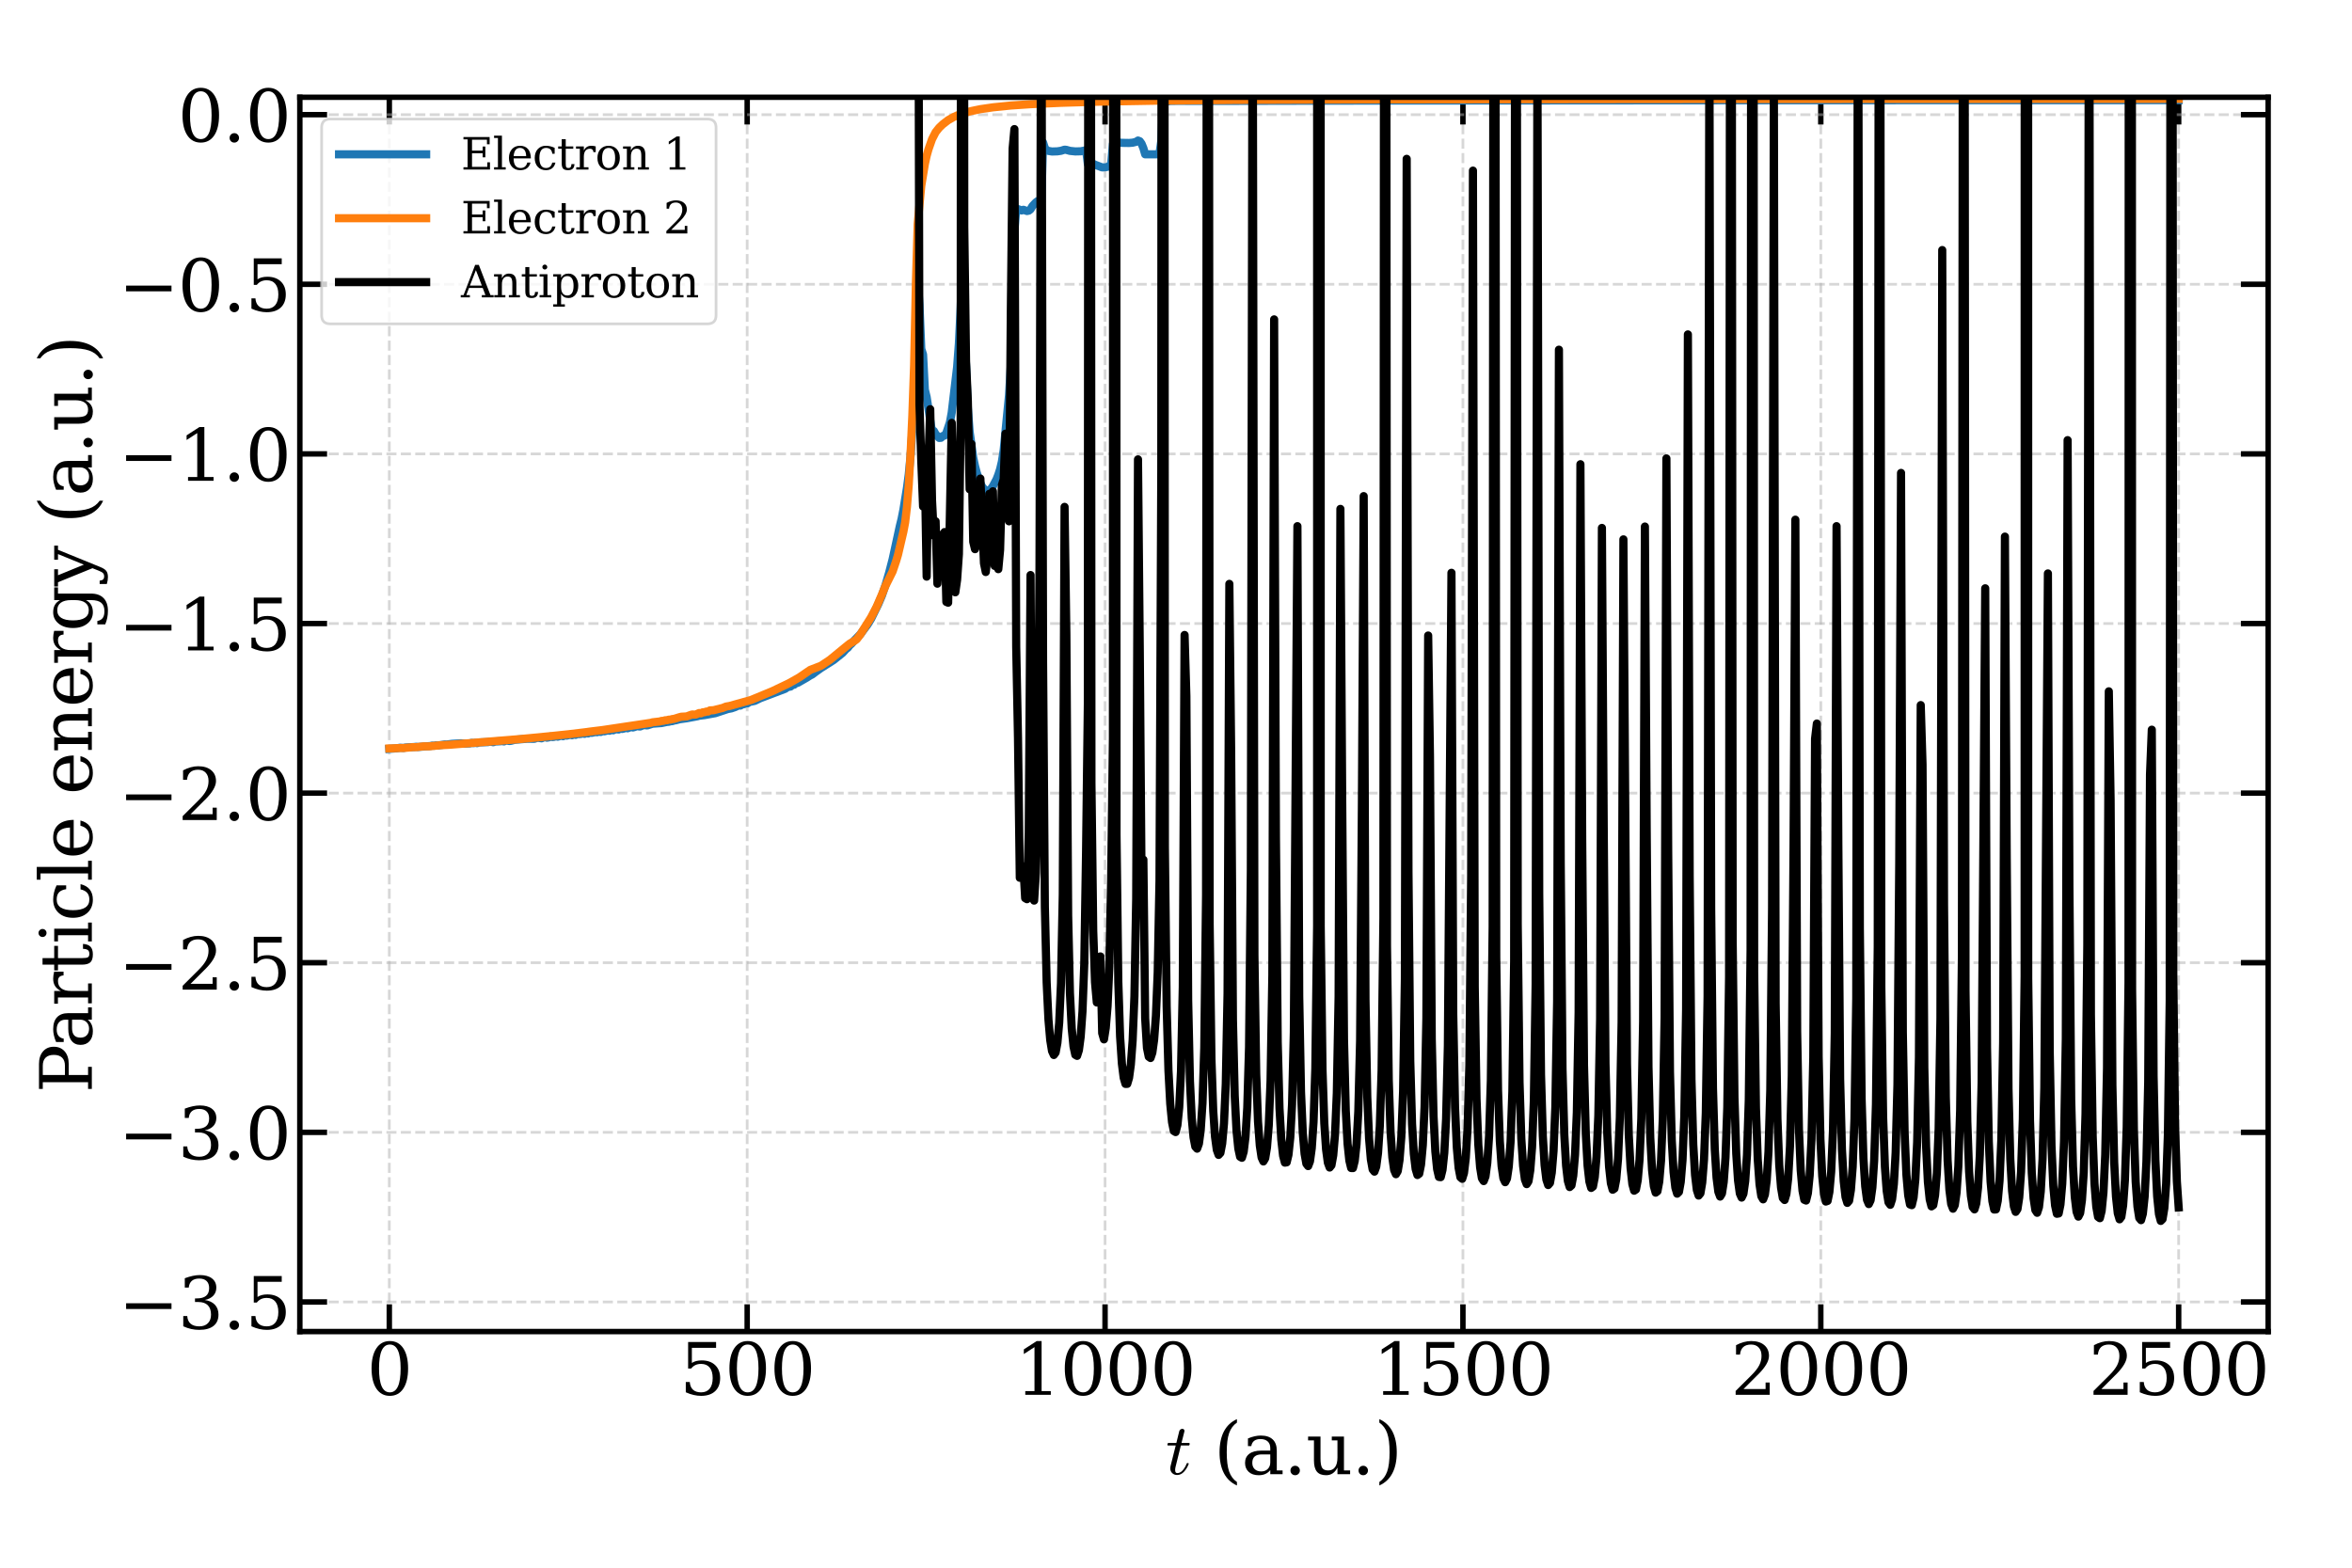<?xml version="1.0" encoding="utf-8" standalone="no"?>
<!DOCTYPE svg PUBLIC "-//W3C//DTD SVG 1.1//EN"
  "http://www.w3.org/Graphics/SVG/1.1/DTD/svg11.dtd">
<svg xmlns:xlink="http://www.w3.org/1999/xlink" width="864pt" height="576pt" viewBox="0 0 864 576" xmlns="http://www.w3.org/2000/svg" version="1.1">
 <defs>
  <style type="text/css">*{stroke-linejoin: round; stroke-linecap: butt}</style>
 </defs>
 <g id="figure_1">
  <g id="patch_1">
   <path d="M 0 576 
L 864 576 
L 864 0 
L 0 0 
z
" style="fill: #ffffff"/>
  </g>
  <g id="axes_1">
   <g id="patch_2">
    <path d="M 110.145 489.233 
L 833.191 489.233 
L 833.191 35.736 
L 110.145 35.736 
z
" style="fill: #ffffff"/>
   </g>
   <g id="matplotlib.axis_1">
    <g id="xtick_1">
     <g id="line2d_1">
      <path d="M 143.011 489.233 
L 143.011 35.736 
" clip-path="url(#pdda94122c2)" style="fill: none; stroke-dasharray: 3.7,1.6; stroke-dashoffset: 0; stroke: #b0b0b0; stroke-opacity: 0.5"/>
     </g>
     <g id="line2d_2">
      <defs>
       <path id="mc8f9943e68" d="M 0 0 
L 0 -10 
" style="stroke: #000000; stroke-width: 2"/>
      </defs>
      <g>
       <use xlink:href="#mc8f9943e68" x="143.011" y="489.233" style="stroke: #000000; stroke-width: 2"/>
      </g>
     </g>
     <g id="line2d_3">
      <defs>
       <path id="m792192878a" d="M 0 0 
L 0 10 
" style="stroke: #000000; stroke-width: 2"/>
      </defs>
      <g>
       <use xlink:href="#m792192878a" x="143.011" y="35.736" style="stroke: #000000; stroke-width: 2"/>
      </g>
     </g>
     <g id="text_1">
      <!-- 0 -->
      <g transform="translate(134.739 512.488) scale(0.26 -0.26)">
       <defs>
        <path id="DejaVuSerif-30" d="M 2034 219 
Q 2513 219 2750 744 
Q 2988 1269 2988 2328 
Q 2988 3391 2750 3916 
Q 2513 4441 2034 4441 
Q 1556 4441 1318 3916 
Q 1081 3391 1081 2328 
Q 1081 1269 1318 744 
Q 1556 219 2034 219 
z
M 2034 -91 
Q 1275 -91 848 546 
Q 422 1184 422 2328 
Q 422 3475 848 4112 
Q 1275 4750 2034 4750 
Q 2797 4750 3222 4112 
Q 3647 3475 3647 2328 
Q 3647 1184 3222 546 
Q 2797 -91 2034 -91 
z
" transform="scale(0.016)"/>
       </defs>
       <use xlink:href="#DejaVuSerif-30"/>
      </g>
     </g>
    </g>
    <g id="xtick_2">
     <g id="line2d_4">
      <path d="M 274.474 489.233 
L 274.474 35.736 
" clip-path="url(#pdda94122c2)" style="fill: none; stroke-dasharray: 3.7,1.6; stroke-dashoffset: 0; stroke: #b0b0b0; stroke-opacity: 0.5"/>
     </g>
     <g id="line2d_5">
      <g>
       <use xlink:href="#mc8f9943e68" x="274.474" y="489.233" style="stroke: #000000; stroke-width: 2"/>
      </g>
     </g>
     <g id="line2d_6">
      <g>
       <use xlink:href="#m792192878a" x="274.474" y="35.736" style="stroke: #000000; stroke-width: 2"/>
      </g>
     </g>
     <g id="text_2">
      <!-- 500 -->
      <g transform="translate(249.66 512.488) scale(0.26 -0.26)">
       <defs>
        <path id="DejaVuSerif-35" d="M 3219 4666 
L 3219 4153 
L 1081 4153 
L 1081 2816 
Q 1244 2928 1461 2984 
Q 1678 3041 1947 3041 
Q 2703 3041 3140 2622 
Q 3578 2203 3578 1478 
Q 3578 738 3136 323 
Q 2694 -91 1894 -91 
Q 1572 -91 1234 -12 
Q 897 66 544 225 
L 544 1131 
L 897 1131 
Q 925 688 1179 453 
Q 1434 219 1894 219 
Q 2388 219 2653 544 
Q 2919 869 2919 1478 
Q 2919 2084 2655 2407 
Q 2391 2731 1894 2731 
Q 1613 2731 1398 2631 
Q 1184 2531 1019 2322 
L 750 2322 
L 750 4666 
L 3219 4666 
z
" transform="scale(0.016)"/>
       </defs>
       <use xlink:href="#DejaVuSerif-35"/>
       <use xlink:href="#DejaVuSerif-30" x="63.623"/>
       <use xlink:href="#DejaVuSerif-30" x="127.246"/>
      </g>
     </g>
    </g>
    <g id="xtick_3">
     <g id="line2d_7">
      <path d="M 405.937 489.233 
L 405.937 35.736 
" clip-path="url(#pdda94122c2)" style="fill: none; stroke-dasharray: 3.7,1.6; stroke-dashoffset: 0; stroke: #b0b0b0; stroke-opacity: 0.5"/>
     </g>
     <g id="line2d_8">
      <g>
       <use xlink:href="#mc8f9943e68" x="405.937" y="489.233" style="stroke: #000000; stroke-width: 2"/>
      </g>
     </g>
     <g id="line2d_9">
      <g>
       <use xlink:href="#m792192878a" x="405.937" y="35.736" style="stroke: #000000; stroke-width: 2"/>
      </g>
     </g>
     <g id="text_3">
      <!-- 1000 -->
      <g transform="translate(372.852 512.488) scale(0.26 -0.26)">
       <defs>
        <path id="DejaVuSerif-31" d="M 909 0 
L 909 331 
L 1722 331 
L 1722 4213 
L 781 3603 
L 781 4013 
L 1919 4750 
L 2350 4750 
L 2350 331 
L 3163 331 
L 3163 0 
L 909 0 
z
" transform="scale(0.016)"/>
       </defs>
       <use xlink:href="#DejaVuSerif-31"/>
       <use xlink:href="#DejaVuSerif-30" x="63.623"/>
       <use xlink:href="#DejaVuSerif-30" x="127.246"/>
       <use xlink:href="#DejaVuSerif-30" x="190.869"/>
      </g>
     </g>
    </g>
    <g id="xtick_4">
     <g id="line2d_10">
      <path d="M 537.4 489.233 
L 537.4 35.736 
" clip-path="url(#pdda94122c2)" style="fill: none; stroke-dasharray: 3.7,1.6; stroke-dashoffset: 0; stroke: #b0b0b0; stroke-opacity: 0.5"/>
     </g>
     <g id="line2d_11">
      <g>
       <use xlink:href="#mc8f9943e68" x="537.4" y="489.233" style="stroke: #000000; stroke-width: 2"/>
      </g>
     </g>
     <g id="line2d_12">
      <g>
       <use xlink:href="#m792192878a" x="537.4" y="35.736" style="stroke: #000000; stroke-width: 2"/>
      </g>
     </g>
     <g id="text_4">
      <!-- 1500 -->
      <g transform="translate(504.315 512.488) scale(0.26 -0.26)">
       <use xlink:href="#DejaVuSerif-31"/>
       <use xlink:href="#DejaVuSerif-35" x="63.623"/>
       <use xlink:href="#DejaVuSerif-30" x="127.246"/>
       <use xlink:href="#DejaVuSerif-30" x="190.869"/>
      </g>
     </g>
    </g>
    <g id="xtick_5">
     <g id="line2d_13">
      <path d="M 668.863 489.233 
L 668.863 35.736 
" clip-path="url(#pdda94122c2)" style="fill: none; stroke-dasharray: 3.7,1.6; stroke-dashoffset: 0; stroke: #b0b0b0; stroke-opacity: 0.5"/>
     </g>
     <g id="line2d_14">
      <g>
       <use xlink:href="#mc8f9943e68" x="668.863" y="489.233" style="stroke: #000000; stroke-width: 2"/>
      </g>
     </g>
     <g id="line2d_15">
      <g>
       <use xlink:href="#m792192878a" x="668.863" y="35.736" style="stroke: #000000; stroke-width: 2"/>
      </g>
     </g>
     <g id="text_5">
      <!-- 2000 -->
      <g transform="translate(635.778 512.488) scale(0.26 -0.26)">
       <defs>
        <path id="DejaVuSerif-32" d="M 819 3553 
L 469 3553 
L 469 4384 
Q 803 4563 1142 4656 
Q 1481 4750 1806 4750 
Q 2534 4750 2956 4397 
Q 3378 4044 3378 3438 
Q 3378 2753 2422 1800 
Q 2347 1728 2309 1691 
L 1131 513 
L 3078 513 
L 3078 1088 
L 3444 1088 
L 3444 0 
L 434 0 
L 434 341 
L 1850 1753 
Q 2319 2222 2519 2614 
Q 2719 3006 2719 3438 
Q 2719 3909 2473 4175 
Q 2228 4441 1797 4441 
Q 1350 4441 1106 4219 
Q 863 3997 819 3553 
z
" transform="scale(0.016)"/>
       </defs>
       <use xlink:href="#DejaVuSerif-32"/>
       <use xlink:href="#DejaVuSerif-30" x="63.623"/>
       <use xlink:href="#DejaVuSerif-30" x="127.246"/>
       <use xlink:href="#DejaVuSerif-30" x="190.869"/>
      </g>
     </g>
    </g>
    <g id="xtick_6">
     <g id="line2d_16">
      <path d="M 800.326 489.233 
L 800.326 35.736 
" clip-path="url(#pdda94122c2)" style="fill: none; stroke-dasharray: 3.7,1.6; stroke-dashoffset: 0; stroke: #b0b0b0; stroke-opacity: 0.5"/>
     </g>
     <g id="line2d_17">
      <g>
       <use xlink:href="#mc8f9943e68" x="800.326" y="489.233" style="stroke: #000000; stroke-width: 2"/>
      </g>
     </g>
     <g id="line2d_18">
      <g>
       <use xlink:href="#m792192878a" x="800.326" y="35.736" style="stroke: #000000; stroke-width: 2"/>
      </g>
     </g>
     <g id="text_6">
      <!-- 2500 -->
      <g transform="translate(767.241 512.488) scale(0.26 -0.26)">
       <use xlink:href="#DejaVuSerif-32"/>
       <use xlink:href="#DejaVuSerif-35" x="63.623"/>
       <use xlink:href="#DejaVuSerif-30" x="127.246"/>
       <use xlink:href="#DejaVuSerif-30" x="190.869"/>
      </g>
     </g>
    </g>
    <g id="text_7">
     <!-- $t$ (a.u.) -->
     <g transform="translate(428.248 541.652) scale(0.26 -0.26)">
      <defs>
       <path id="Cmmi10-74" d="M 397 519 
Q 397 613 416 697 
L 878 2534 
L 206 2534 
Q 141 2534 141 2619 
Q 166 2759 225 2759 
L 934 2759 
L 1191 3803 
Q 1216 3888 1291 3947 
Q 1366 4006 1459 4006 
Q 1541 4006 1595 3957 
Q 1650 3909 1650 3828 
Q 1650 3809 1648 3798 
Q 1647 3788 1644 3775 
L 1388 2759 
L 2047 2759 
Q 2113 2759 2113 2675 
Q 2109 2659 2100 2621 
Q 2091 2584 2075 2559 
Q 2059 2534 2028 2534 
L 1331 2534 
L 872 684 
Q 825 503 825 372 
Q 825 97 1013 97 
Q 1294 97 1511 361 
Q 1728 625 1844 941 
Q 1869 978 1894 978 
L 1972 978 
Q 1997 978 2012 961 
Q 2028 944 2028 922 
Q 2028 909 2022 903 
Q 1881 516 1612 222 
Q 1344 -72 997 -72 
Q 744 -72 570 93 
Q 397 259 397 519 
z
" transform="scale(0.016)"/>
       <path id="DejaVuSerif-20" transform="scale(0.016)"/>
       <path id="DejaVuSerif-28" d="M 2041 -997 
Q 1281 -656 893 83 
Q 506 822 506 1931 
Q 506 3044 893 3783 
Q 1281 4522 2041 4863 
L 2041 4556 
Q 1559 4225 1350 3623 
Q 1141 3022 1141 1931 
Q 1141 844 1350 242 
Q 1559 -359 2041 -691 
L 2041 -997 
z
" transform="scale(0.016)"/>
       <path id="DejaVuSerif-61" d="M 2547 1044 
L 2547 1747 
L 1806 1747 
Q 1378 1747 1168 1562 
Q 959 1378 959 997 
Q 959 650 1171 447 
Q 1384 244 1747 244 
Q 2106 244 2326 466 
Q 2547 688 2547 1044 
z
M 3122 2075 
L 3122 331 
L 3634 331 
L 3634 0 
L 2547 0 
L 2547 359 
Q 2356 128 2106 18 
Q 1856 -91 1522 -91 
Q 969 -91 644 203 
Q 319 497 319 997 
Q 319 1513 691 1797 
Q 1063 2081 1741 2081 
L 2547 2081 
L 2547 2309 
Q 2547 2688 2317 2895 
Q 2088 3103 1672 3103 
Q 1328 3103 1125 2947 
Q 922 2791 872 2484 
L 575 2484 
L 575 3156 
Q 875 3284 1158 3348 
Q 1441 3413 1709 3413 
Q 2400 3413 2761 3070 
Q 3122 2728 3122 2075 
z
" transform="scale(0.016)"/>
       <path id="DejaVuSerif-2e" d="M 603 325 
Q 603 500 722 622 
Q 841 744 1019 744 
Q 1191 744 1312 622 
Q 1434 500 1434 325 
Q 1434 153 1312 31 
Q 1191 -91 1019 -91 
Q 841 -91 722 29 
Q 603 150 603 325 
z
" transform="scale(0.016)"/>
       <path id="DejaVuSerif-75" d="M 2266 3322 
L 3341 3322 
L 3341 331 
L 3884 331 
L 3884 0 
L 2766 0 
L 2766 588 
Q 2606 256 2353 82 
Q 2100 -91 1766 -91 
Q 1213 -91 952 223 
Q 691 538 691 1209 
L 691 2988 
L 172 2988 
L 172 3322 
L 1269 3322 
L 1269 1388 
Q 1269 781 1417 556 
Q 1566 331 1947 331 
Q 2347 331 2556 625 
Q 2766 919 2766 1478 
L 2766 2988 
L 2266 2988 
L 2266 3322 
z
" transform="scale(0.016)"/>
       <path id="DejaVuSerif-29" d="M 453 -997 
L 453 -691 
Q 934 -359 1145 242 
Q 1356 844 1356 1931 
Q 1356 3022 1145 3623 
Q 934 4225 453 4556 
L 453 4863 
Q 1216 4522 1603 3783 
Q 1991 3044 1991 1931 
Q 1991 822 1603 83 
Q 1216 -656 453 -997 
z
" transform="scale(0.016)"/>
      </defs>
      <use xlink:href="#Cmmi10-74" transform="translate(0 0.016)"/>
      <use xlink:href="#DejaVuSerif-20" transform="translate(36.084 0.016)"/>
      <use xlink:href="#DejaVuSerif-28" transform="translate(67.871 0.016)"/>
      <use xlink:href="#DejaVuSerif-61" transform="translate(106.885 0.016)"/>
      <use xlink:href="#DejaVuSerif-2e" transform="translate(166.504 0.016)"/>
      <use xlink:href="#DejaVuSerif-75" transform="translate(198.291 0.016)"/>
      <use xlink:href="#DejaVuSerif-2e" transform="translate(262.695 0.016)"/>
      <use xlink:href="#DejaVuSerif-29" transform="translate(294.482 0.016)"/>
     </g>
    </g>
   </g>
   <g id="matplotlib.axis_2">
    <g id="ytick_1">
     <g id="line2d_19">
      <path d="M 110.145 478.365 
L 833.191 478.365 
" clip-path="url(#pdda94122c2)" style="fill: none; stroke-dasharray: 3.7,1.6; stroke-dashoffset: 0; stroke: #b0b0b0; stroke-opacity: 0.5"/>
     </g>
     <g id="line2d_20">
      <defs>
       <path id="m7b5cb5d2b4" d="M 0 0 
L 10 0 
" style="stroke: #000000; stroke-width: 2"/>
      </defs>
      <g>
       <use xlink:href="#m7b5cb5d2b4" x="110.145" y="478.365" style="stroke: #000000; stroke-width: 2"/>
      </g>
     </g>
     <g id="line2d_21">
      <defs>
       <path id="m8f18e25d0b" d="M 0 0 
L -10 0 
" style="stroke: #000000; stroke-width: 2"/>
      </defs>
      <g>
       <use xlink:href="#m8f18e25d0b" x="833.191" y="478.365" style="stroke: #000000; stroke-width: 2"/>
      </g>
     </g>
     <g id="text_8">
      <!-- −3.5 -->
      <g transform="translate(43.51 488.243) scale(0.26 -0.26)">
       <defs>
        <path id="DejaVuSerif-2212" d="M 678 2259 
L 4684 2259 
L 4684 1753 
L 678 1753 
L 678 2259 
z
" transform="scale(0.016)"/>
        <path id="DejaVuSerif-33" d="M 622 4469 
Q 988 4606 1323 4678 
Q 1659 4750 1953 4750 
Q 2638 4750 3022 4454 
Q 3406 4159 3406 3634 
Q 3406 3213 3140 2930 
Q 2875 2647 2388 2547 
Q 2963 2466 3280 2130 
Q 3597 1794 3597 1259 
Q 3597 606 3158 257 
Q 2719 -91 1894 -91 
Q 1528 -91 1179 -12 
Q 831 66 488 225 
L 488 1131 
L 838 1131 
Q 869 681 1141 450 
Q 1413 219 1906 219 
Q 2384 219 2661 495 
Q 2938 772 2938 1253 
Q 2938 1803 2653 2086 
Q 2369 2369 1819 2369 
L 1522 2369 
L 1522 2688 
L 1678 2688 
Q 2225 2688 2498 2914 
Q 2772 3141 2772 3597 
Q 2772 4006 2547 4223 
Q 2322 4441 1900 4441 
Q 1478 4441 1245 4241 
Q 1013 4041 972 3647 
L 622 3647 
L 622 4469 
z
" transform="scale(0.016)"/>
       </defs>
       <use xlink:href="#DejaVuSerif-2212"/>
       <use xlink:href="#DejaVuSerif-33" x="83.789"/>
       <use xlink:href="#DejaVuSerif-2e" x="147.412"/>
       <use xlink:href="#DejaVuSerif-35" x="179.199"/>
      </g>
     </g>
    </g>
    <g id="ytick_2">
     <g id="line2d_22">
      <path d="M 110.145 416.047 
L 833.191 416.047 
" clip-path="url(#pdda94122c2)" style="fill: none; stroke-dasharray: 3.7,1.6; stroke-dashoffset: 0; stroke: #b0b0b0; stroke-opacity: 0.5"/>
     </g>
     <g id="line2d_23">
      <g>
       <use xlink:href="#m7b5cb5d2b4" x="110.145" y="416.047" style="stroke: #000000; stroke-width: 2"/>
      </g>
     </g>
     <g id="line2d_24">
      <g>
       <use xlink:href="#m8f18e25d0b" x="833.191" y="416.047" style="stroke: #000000; stroke-width: 2"/>
      </g>
     </g>
     <g id="text_9">
      <!-- −3.0 -->
      <g transform="translate(43.51 425.925) scale(0.26 -0.26)">
       <use xlink:href="#DejaVuSerif-2212"/>
       <use xlink:href="#DejaVuSerif-33" x="83.789"/>
       <use xlink:href="#DejaVuSerif-2e" x="147.412"/>
       <use xlink:href="#DejaVuSerif-30" x="179.199"/>
      </g>
     </g>
    </g>
    <g id="ytick_3">
     <g id="line2d_25">
      <path d="M 110.145 353.729 
L 833.191 353.729 
" clip-path="url(#pdda94122c2)" style="fill: none; stroke-dasharray: 3.7,1.6; stroke-dashoffset: 0; stroke: #b0b0b0; stroke-opacity: 0.5"/>
     </g>
     <g id="line2d_26">
      <g>
       <use xlink:href="#m7b5cb5d2b4" x="110.145" y="353.729" style="stroke: #000000; stroke-width: 2"/>
      </g>
     </g>
     <g id="line2d_27">
      <g>
       <use xlink:href="#m8f18e25d0b" x="833.191" y="353.729" style="stroke: #000000; stroke-width: 2"/>
      </g>
     </g>
     <g id="text_10">
      <!-- −2.5 -->
      <g transform="translate(43.51 363.607) scale(0.26 -0.26)">
       <use xlink:href="#DejaVuSerif-2212"/>
       <use xlink:href="#DejaVuSerif-32" x="83.789"/>
       <use xlink:href="#DejaVuSerif-2e" x="147.412"/>
       <use xlink:href="#DejaVuSerif-35" x="179.199"/>
      </g>
     </g>
    </g>
    <g id="ytick_4">
     <g id="line2d_28">
      <path d="M 110.145 291.411 
L 833.191 291.411 
" clip-path="url(#pdda94122c2)" style="fill: none; stroke-dasharray: 3.7,1.6; stroke-dashoffset: 0; stroke: #b0b0b0; stroke-opacity: 0.5"/>
     </g>
     <g id="line2d_29">
      <g>
       <use xlink:href="#m7b5cb5d2b4" x="110.145" y="291.411" style="stroke: #000000; stroke-width: 2"/>
      </g>
     </g>
     <g id="line2d_30">
      <g>
       <use xlink:href="#m8f18e25d0b" x="833.191" y="291.411" style="stroke: #000000; stroke-width: 2"/>
      </g>
     </g>
     <g id="text_11">
      <!-- −2.0 -->
      <g transform="translate(43.51 301.289) scale(0.26 -0.26)">
       <use xlink:href="#DejaVuSerif-2212"/>
       <use xlink:href="#DejaVuSerif-32" x="83.789"/>
       <use xlink:href="#DejaVuSerif-2e" x="147.412"/>
       <use xlink:href="#DejaVuSerif-30" x="179.199"/>
      </g>
     </g>
    </g>
    <g id="ytick_5">
     <g id="line2d_31">
      <path d="M 110.145 229.093 
L 833.191 229.093 
" clip-path="url(#pdda94122c2)" style="fill: none; stroke-dasharray: 3.7,1.6; stroke-dashoffset: 0; stroke: #b0b0b0; stroke-opacity: 0.5"/>
     </g>
     <g id="line2d_32">
      <g>
       <use xlink:href="#m7b5cb5d2b4" x="110.145" y="229.093" style="stroke: #000000; stroke-width: 2"/>
      </g>
     </g>
     <g id="line2d_33">
      <g>
       <use xlink:href="#m8f18e25d0b" x="833.191" y="229.093" style="stroke: #000000; stroke-width: 2"/>
      </g>
     </g>
     <g id="text_12">
      <!-- −1.5 -->
      <g transform="translate(43.51 238.971) scale(0.26 -0.26)">
       <use xlink:href="#DejaVuSerif-2212"/>
       <use xlink:href="#DejaVuSerif-31" x="83.789"/>
       <use xlink:href="#DejaVuSerif-2e" x="147.412"/>
       <use xlink:href="#DejaVuSerif-35" x="179.199"/>
      </g>
     </g>
    </g>
    <g id="ytick_6">
     <g id="line2d_34">
      <path d="M 110.145 166.775 
L 833.191 166.775 
" clip-path="url(#pdda94122c2)" style="fill: none; stroke-dasharray: 3.7,1.6; stroke-dashoffset: 0; stroke: #b0b0b0; stroke-opacity: 0.5"/>
     </g>
     <g id="line2d_35">
      <g>
       <use xlink:href="#m7b5cb5d2b4" x="110.145" y="166.775" style="stroke: #000000; stroke-width: 2"/>
      </g>
     </g>
     <g id="line2d_36">
      <g>
       <use xlink:href="#m8f18e25d0b" x="833.191" y="166.775" style="stroke: #000000; stroke-width: 2"/>
      </g>
     </g>
     <g id="text_13">
      <!-- −1.0 -->
      <g transform="translate(43.51 176.653) scale(0.26 -0.26)">
       <use xlink:href="#DejaVuSerif-2212"/>
       <use xlink:href="#DejaVuSerif-31" x="83.789"/>
       <use xlink:href="#DejaVuSerif-2e" x="147.412"/>
       <use xlink:href="#DejaVuSerif-30" x="179.199"/>
      </g>
     </g>
    </g>
    <g id="ytick_7">
     <g id="line2d_37">
      <path d="M 110.145 104.456 
L 833.191 104.456 
" clip-path="url(#pdda94122c2)" style="fill: none; stroke-dasharray: 3.7,1.6; stroke-dashoffset: 0; stroke: #b0b0b0; stroke-opacity: 0.5"/>
     </g>
     <g id="line2d_38">
      <g>
       <use xlink:href="#m7b5cb5d2b4" x="110.145" y="104.456" style="stroke: #000000; stroke-width: 2"/>
      </g>
     </g>
     <g id="line2d_39">
      <g>
       <use xlink:href="#m8f18e25d0b" x="833.191" y="104.456" style="stroke: #000000; stroke-width: 2"/>
      </g>
     </g>
     <g id="text_14">
      <!-- −0.5 -->
      <g transform="translate(43.51 114.334) scale(0.26 -0.26)">
       <use xlink:href="#DejaVuSerif-2212"/>
       <use xlink:href="#DejaVuSerif-30" x="83.789"/>
       <use xlink:href="#DejaVuSerif-2e" x="147.412"/>
       <use xlink:href="#DejaVuSerif-35" x="179.199"/>
      </g>
     </g>
    </g>
    <g id="ytick_8">
     <g id="line2d_40">
      <path d="M 110.145 42.138 
L 833.191 42.138 
" clip-path="url(#pdda94122c2)" style="fill: none; stroke-dasharray: 3.7,1.6; stroke-dashoffset: 0; stroke: #b0b0b0; stroke-opacity: 0.5"/>
     </g>
     <g id="line2d_41">
      <g>
       <use xlink:href="#m7b5cb5d2b4" x="110.145" y="42.138" style="stroke: #000000; stroke-width: 2"/>
      </g>
     </g>
     <g id="line2d_42">
      <g>
       <use xlink:href="#m8f18e25d0b" x="833.191" y="42.138" style="stroke: #000000; stroke-width: 2"/>
      </g>
     </g>
     <g id="text_15">
      <!-- 0.0 -->
      <g transform="translate(65.297 52.016) scale(0.26 -0.26)">
       <use xlink:href="#DejaVuSerif-30"/>
       <use xlink:href="#DejaVuSerif-2e" x="63.623"/>
       <use xlink:href="#DejaVuSerif-30" x="95.41"/>
      </g>
     </g>
    </g>
    <g id="text_16">
     <!-- Particle energy (a.u.) -->
     <g transform="translate(33.733 401.562) rotate(-90) scale(0.26 -0.26)">
      <defs>
       <path id="DejaVuSerif-50" d="M 1581 2375 
L 2406 2375 
Q 2872 2375 3115 2626 
Q 3359 2878 3359 3353 
Q 3359 3831 3115 4081 
Q 2872 4331 2406 4331 
L 1581 4331 
L 1581 2375 
z
M 353 0 
L 353 331 
L 947 331 
L 947 4331 
L 353 4331 
L 353 4666 
L 2559 4666 
Q 3259 4666 3668 4311 
Q 4078 3956 4078 3353 
Q 4078 2753 3668 2397 
Q 3259 2041 2559 2041 
L 1581 2041 
L 1581 331 
L 2303 331 
L 2303 0 
L 353 0 
z
" transform="scale(0.016)"/>
       <path id="DejaVuSerif-72" d="M 3059 3328 
L 3059 2497 
L 2728 2497 
Q 2713 2744 2591 2866 
Q 2469 2988 2234 2988 
Q 1809 2988 1582 2694 
Q 1356 2400 1356 1850 
L 1356 331 
L 2022 331 
L 2022 0 
L 263 0 
L 263 331 
L 781 331 
L 781 2994 
L 231 2994 
L 231 3322 
L 1356 3322 
L 1356 2731 
Q 1525 3078 1790 3245 
Q 2056 3413 2438 3413 
Q 2578 3413 2733 3391 
Q 2888 3369 3059 3328 
z
" transform="scale(0.016)"/>
       <path id="DejaVuSerif-74" d="M 691 2988 
L 184 2988 
L 184 3322 
L 691 3322 
L 691 4353 
L 1269 4353 
L 1269 3322 
L 2350 3322 
L 2350 2988 
L 1269 2988 
L 1269 878 
Q 1269 456 1350 337 
Q 1431 219 1650 219 
Q 1875 219 1978 351 
Q 2081 484 2088 781 
L 2522 781 
Q 2497 328 2275 118 
Q 2053 -91 1600 -91 
Q 1103 -91 897 129 
Q 691 350 691 878 
L 691 2988 
z
" transform="scale(0.016)"/>
       <path id="DejaVuSerif-69" d="M 622 4353 
Q 622 4497 726 4603 
Q 831 4709 978 4709 
Q 1122 4709 1226 4603 
Q 1331 4497 1331 4353 
Q 1331 4206 1228 4103 
Q 1125 4000 978 4000 
Q 831 4000 726 4103 
Q 622 4206 622 4353 
z
M 1356 331 
L 1900 331 
L 1900 0 
L 231 0 
L 231 331 
L 781 331 
L 781 2988 
L 231 2988 
L 231 3322 
L 1356 3322 
L 1356 331 
z
" transform="scale(0.016)"/>
       <path id="DejaVuSerif-63" d="M 3291 997 
Q 3169 466 2822 187 
Q 2475 -91 1925 -91 
Q 1200 -91 759 389 
Q 319 869 319 1663 
Q 319 2459 759 2936 
Q 1200 3413 1925 3413 
Q 2241 3413 2553 3339 
Q 2866 3266 3181 3116 
L 3181 2266 
L 2847 2266 
Q 2781 2703 2561 2903 
Q 2341 3103 1931 3103 
Q 1466 3103 1228 2742 
Q 991 2381 991 1663 
Q 991 944 1227 581 
Q 1463 219 1931 219 
Q 2303 219 2525 412 
Q 2747 606 2828 997 
L 3291 997 
z
" transform="scale(0.016)"/>
       <path id="DejaVuSerif-6c" d="M 1313 331 
L 1856 331 
L 1856 0 
L 184 0 
L 184 331 
L 738 331 
L 738 4531 
L 184 4531 
L 184 4863 
L 1313 4863 
L 1313 331 
z
" transform="scale(0.016)"/>
       <path id="DejaVuSerif-65" d="M 3469 1600 
L 991 1600 
L 991 1575 
Q 991 903 1244 561 
Q 1497 219 1991 219 
Q 2369 219 2611 417 
Q 2853 616 2950 1006 
L 3413 1006 
Q 3275 459 2904 184 
Q 2534 -91 1931 -91 
Q 1203 -91 761 389 
Q 319 869 319 1663 
Q 319 2450 753 2931 
Q 1188 3413 1894 3413 
Q 2647 3413 3050 2948 
Q 3453 2484 3469 1600 
z
M 2791 1931 
Q 2772 2513 2545 2808 
Q 2319 3103 1894 3103 
Q 1497 3103 1269 2806 
Q 1041 2509 991 1931 
L 2791 1931 
z
" transform="scale(0.016)"/>
       <path id="DejaVuSerif-6e" d="M 263 0 
L 263 331 
L 781 331 
L 781 2988 
L 231 2988 
L 231 3322 
L 1356 3322 
L 1356 2731 
Q 1516 3069 1770 3241 
Q 2025 3413 2363 3413 
Q 2913 3413 3172 3097 
Q 3431 2781 3431 2113 
L 3431 331 
L 3944 331 
L 3944 0 
L 2356 0 
L 2356 331 
L 2853 331 
L 2853 1931 
Q 2853 2541 2703 2767 
Q 2553 2994 2175 2994 
Q 1775 2994 1565 2701 
Q 1356 2409 1356 1850 
L 1356 331 
L 1856 331 
L 1856 0 
L 263 0 
z
" transform="scale(0.016)"/>
       <path id="DejaVuSerif-67" d="M 3359 2988 
L 3359 72 
Q 3359 -644 2965 -1033 
Q 2572 -1422 1844 -1422 
Q 1516 -1422 1216 -1362 
Q 916 -1303 641 -1184 
L 641 -488 
L 941 -488 
Q 997 -813 1206 -963 
Q 1416 -1113 1806 -1113 
Q 2313 -1113 2548 -827 
Q 2784 -541 2784 72 
L 2784 519 
Q 2616 206 2355 57 
Q 2094 -91 1709 -91 
Q 1097 -91 708 395 
Q 319 881 319 1663 
Q 319 2444 706 2928 
Q 1094 3413 1709 3413 
Q 2094 3413 2355 3264 
Q 2616 3116 2784 2803 
L 2784 3322 
L 3909 3322 
L 3909 2988 
L 3359 2988 
z
M 2784 1825 
Q 2784 2422 2554 2737 
Q 2325 3053 1888 3053 
Q 1444 3053 1217 2703 
Q 991 2353 991 1663 
Q 991 975 1217 622 
Q 1444 269 1888 269 
Q 2325 269 2554 583 
Q 2784 897 2784 1497 
L 2784 1825 
z
" transform="scale(0.016)"/>
       <path id="DejaVuSerif-79" d="M 1381 -609 
L 1600 -56 
L 359 2988 
L -19 2988 
L -19 3322 
L 1509 3322 
L 1509 2988 
L 978 2988 
L 1913 703 
L 2847 2988 
L 2350 2988 
L 2350 3322 
L 3597 3322 
L 3597 2988 
L 3225 2988 
L 1703 -750 
Q 1547 -1138 1356 -1280 
Q 1166 -1422 819 -1422 
Q 672 -1422 517 -1397 
Q 363 -1372 206 -1325 
L 206 -691 
L 500 -691 
Q 519 -903 608 -995 
Q 697 -1088 884 -1088 
Q 1056 -1088 1161 -992 
Q 1266 -897 1381 -609 
z
" transform="scale(0.016)"/>
      </defs>
      <use xlink:href="#DejaVuSerif-50"/>
      <use xlink:href="#DejaVuSerif-61" x="62.785"/>
      <use xlink:href="#DejaVuSerif-72" x="122.404"/>
      <use xlink:href="#DejaVuSerif-74" x="170.207"/>
      <use xlink:href="#DejaVuSerif-69" x="210.393"/>
      <use xlink:href="#DejaVuSerif-63" x="242.375"/>
      <use xlink:href="#DejaVuSerif-6c" x="298.381"/>
      <use xlink:href="#DejaVuSerif-65" x="330.363"/>
      <use xlink:href="#DejaVuSerif-20" x="389.543"/>
      <use xlink:href="#DejaVuSerif-65" x="421.33"/>
      <use xlink:href="#DejaVuSerif-6e" x="480.51"/>
      <use xlink:href="#DejaVuSerif-65" x="544.914"/>
      <use xlink:href="#DejaVuSerif-72" x="604.094"/>
      <use xlink:href="#DejaVuSerif-67" x="651.896"/>
      <use xlink:href="#DejaVuSerif-79" x="715.91"/>
      <use xlink:href="#DejaVuSerif-20" x="772.404"/>
      <use xlink:href="#DejaVuSerif-28" x="804.191"/>
      <use xlink:href="#DejaVuSerif-61" x="843.205"/>
      <use xlink:href="#DejaVuSerif-2e" x="902.824"/>
      <use xlink:href="#DejaVuSerif-75" x="934.611"/>
      <use xlink:href="#DejaVuSerif-2e" x="999.016"/>
      <use xlink:href="#DejaVuSerif-29" x="1030.803"/>
     </g>
    </g>
   </g>
   <g id="line2d_43">
    <path d="M 143.011 275.152 
L 145.643 274.945 
L 146.959 274.734 
L 148.275 274.816 
L 148.932 274.655 
L 152.222 274.459 
L 152.88 274.377 
L 153.538 274.461 
L 158.144 274.093 
L 158.802 273.942 
L 159.46 274.01 
L 160.118 273.856 
L 160.776 273.904 
L 163.408 273.526 
L 164.066 273.555 
L 166.04 273.296 
L 169.33 273.098 
L 170.646 273.222 
L 172.62 273.135 
L 173.277 272.936 
L 173.935 273.052 
L 174.593 272.926 
L 175.251 273.041 
L 175.909 272.786 
L 179.199 272.673 
L 179.857 272.518 
L 180.515 272.537 
L 181.173 272.707 
L 181.831 272.452 
L 183.805 272.354 
L 184.463 272.271 
L 185.121 272.418 
L 185.779 272.096 
L 186.437 272.113 
L 187.095 272.27 
L 187.753 272.179 
L 189.069 271.819 
L 193.675 271.427 
L 196.307 271.457 
L 196.965 271.2 
L 197.622 271.066 
L 198.938 271.275 
L 199.596 270.992 
L 200.254 270.831 
L 200.912 271.042 
L 201.57 270.929 
L 202.228 270.624 
L 202.886 270.82 
L 203.544 270.737 
L 204.202 270.43 
L 204.86 270.671 
L 206.176 270.298 
L 206.834 270.497 
L 207.492 270.101 
L 208.15 270.283 
L 209.466 269.961 
L 210.124 270.14 
L 210.782 269.743 
L 211.44 269.997 
L 212.098 269.666 
L 212.756 269.727 
L 213.414 269.654 
L 214.072 269.447 
L 214.73 269.623 
L 215.388 269.225 
L 216.046 269.482 
L 216.704 269.105 
L 217.362 269.255 
L 218.678 268.967 
L 219.336 269.029 
L 219.994 268.694 
L 220.652 268.936 
L 221.31 268.524 
L 221.967 268.706 
L 223.283 268.37 
L 223.941 268.483 
L 224.599 268.085 
L 225.257 268.321 
L 225.915 268.021 
L 226.573 267.949 
L 227.231 268.041 
L 227.889 267.655 
L 228.547 267.828 
L 229.205 267.681 
L 229.863 267.389 
L 230.521 267.586 
L 231.837 267.106 
L 232.495 267.287 
L 233.153 267.105 
L 233.811 266.804 
L 235.127 266.934 
L 236.443 266.41 
L 237.759 266.532 
L 239.733 265.907 
L 243.023 265.665 
L 244.997 265.246 
L 245.655 265.196 
L 246.312 265.014 
L 246.97 264.955 
L 247.628 264.729 
L 248.286 264.635 
L 249.602 264.279 
L 252.234 263.91 
L 256.182 263.173 
L 256.84 262.975 
L 258.814 262.743 
L 262.762 262.036 
L 267.368 260.514 
L 268.684 260.265 
L 270 259.811 
L 271.315 259.21 
L 271.973 259.242 
L 272.631 258.821 
L 273.289 258.745 
L 273.947 258.394 
L 274.605 258.408 
L 275.263 257.931 
L 277.237 257.522 
L 279.211 256.57 
L 288.423 253.091 
L 289.081 252.603 
L 289.739 252.358 
L 290.397 252.255 
L 291.055 251.671 
L 291.713 251.579 
L 292.371 250.999 
L 293.029 250.898 
L 296.318 249.01 
L 297.634 248.172 
L 298.292 247.856 
L 299.608 246.864 
L 301.582 245.455 
L 306.188 242.54 
L 309.478 239.917 
L 310.794 238.486 
L 311.452 237.991 
L 312.11 237.122 
L 312.768 236.547 
L 314.084 235.047 
L 316.058 233.009 
L 318.689 229.491 
L 320.005 227.329 
L 322.637 221.963 
L 323.953 218.88 
L 325.269 215.032 
L 326.585 210.554 
L 327.901 205.477 
L 330.533 193.346 
L 331.191 190.674 
L 331.849 187.35 
L 333.165 179.279 
L 333.823 174.353 
L 334.481 167.62 
L 335.139 158.307 
L 335.797 145.703 
L 336.455 128.645 
L 337.113 102.778 
L 337.771 111.908 
L 338.429 128.179 
L 339.087 130.306 
L 339.745 143.19 
L 340.403 145.886 
L 342.377 158.671 
L 343.034 158.334 
L 343.692 159.527 
L 345.008 160.908 
L 345.666 160.852 
L 346.324 160.205 
L 346.982 160.048 
L 347.64 159.07 
L 348.956 155.174 
L 349.614 151.546 
L 351.588 134.878 
L 352.246 126.199 
L 352.904 112.766 
L 353.562 94.752 
L 354.22 118.749 
L 355.536 149.887 
L 356.194 158.627 
L 357.51 168.152 
L 358.168 171.243 
L 358.826 173.76 
L 360.142 177.528 
L 360.8 178.854 
L 361.458 179.627 
L 362.116 180.125 
L 362.774 180.41 
L 363.432 180.193 
L 364.09 179.539 
L 364.748 178.605 
L 366.064 176.115 
L 366.722 174.448 
L 367.379 172.409 
L 368.037 169.628 
L 368.695 165.379 
L 370.669 145.12 
L 371.327 134.328 
L 371.985 115.703 
L 372.643 85.163 
L 373.301 76.778 
L 373.959 76.821 
L 375.275 77.329 
L 375.933 77.076 
L 377.249 77.529 
L 377.907 77.403 
L 378.565 76.908 
L 379.223 75.76 
L 380.539 74.369 
L 381.197 73.882 
L 381.855 74.064 
L 382.513 74.502 
L 383.171 52.361 
L 383.829 54.436 
L 384.487 55.151 
L 385.145 55.457 
L 386.461 55.666 
L 388.435 55.604 
L 389.751 55.406 
L 391.067 54.991 
L 391.724 55.061 
L 393.04 55.435 
L 395.014 55.638 
L 396.988 55.589 
L 398.304 55.338 
L 398.962 55.172 
L 399.62 60.242 
L 400.278 59.223 
L 400.936 59.875 
L 402.252 60.518 
L 404.884 61.516 
L 406.2 61.429 
L 406.858 61.282 
L 407.516 60.979 
L 408.174 60.202 
L 408.832 52.898 
L 409.49 51.991 
L 410.148 52.266 
L 412.122 52.482 
L 414.754 52.527 
L 416.069 52.426 
L 417.385 52.098 
L 418.043 51.635 
L 418.701 51.897 
L 419.359 52.818 
L 420.017 54.442 
L 420.675 56.697 
L 425.281 56.697 
L 425.939 56.503 
L 426.597 51.712 
L 427.255 38.865 
L 427.913 37.626 
L 428.571 37.3 
L 429.887 37.086 
L 432.519 37.044 
L 438.441 37.073 
L 451.6 37.065 
L 507.528 36.943 
L 642.412 36.841 
L 800.326 36.799 
L 800.326 36.799 
" clip-path="url(#pdda94122c2)" style="fill: none; stroke: #1f77b4; stroke-width: 3; stroke-linecap: square"/>
   </g>
   <g id="line2d_44">
    <path d="M 143.011 274.991 
L 146.959 274.846 
L 148.275 274.834 
L 151.564 274.529 
L 152.88 274.53 
L 155.512 274.226 
L 157.486 274.228 
L 162.092 273.798 
L 165.382 273.624 
L 169.33 273.308 
L 188.411 271.76 
L 191.043 271.552 
L 193.675 271.298 
L 195.649 271.108 
L 197.622 270.93 
L 203.544 270.337 
L 208.808 269.782 
L 215.388 268.996 
L 216.704 268.803 
L 221.31 268.239 
L 239.075 265.582 
L 239.733 265.382 
L 242.365 265.083 
L 243.023 264.876 
L 243.681 264.848 
L 244.339 264.642 
L 244.997 264.614 
L 245.655 264.421 
L 246.312 264.393 
L 246.97 264.198 
L 247.628 264.124 
L 249.602 263.506 
L 250.26 263.341 
L 252.234 263.227 
L 253.55 262.742 
L 254.208 262.523 
L 255.524 262.547 
L 256.84 261.98 
L 257.498 262.085 
L 258.156 261.718 
L 258.814 261.673 
L 259.472 261.439 
L 260.13 261.43 
L 260.788 261.009 
L 262.104 260.947 
L 264.736 260.277 
L 265.394 260.133 
L 266.71 259.606 
L 268.026 259.38 
L 275.921 257.171 
L 283.817 253.899 
L 289.739 251.073 
L 291.055 250.338 
L 292.371 249.6 
L 293.687 248.845 
L 297.634 246.136 
L 301.582 244.618 
L 302.898 243.739 
L 304.872 242.427 
L 310.794 237.567 
L 312.11 236.51 
L 314.084 235.338 
L 314.742 234.844 
L 316.058 233.098 
L 320.005 226.799 
L 321.979 223.029 
L 323.953 218.469 
L 325.269 215.259 
L 327.901 209.976 
L 329.217 206.077 
L 329.875 203.852 
L 331.849 195.407 
L 332.507 191.929 
L 333.165 186.289 
L 333.823 178.171 
L 334.481 166.94 
L 335.139 152.789 
L 335.797 134.158 
L 336.455 104.075 
L 337.113 82.303 
L 338.429 68.304 
L 339.745 60.287 
L 340.403 57.25 
L 341.061 54.901 
L 342.377 51.151 
L 343.692 48.576 
L 345.008 46.923 
L 346.324 45.665 
L 348.298 44.146 
L 350.272 43.023 
L 351.588 42.412 
L 354.22 41.484 
L 356.852 40.788 
L 360.142 40.109 
L 364.748 39.436 
L 371.327 38.766 
L 378.565 38.278 
L 389.751 37.77 
L 404.226 37.341 
L 425.281 36.984 
L 454.232 36.721 
L 503.58 36.531 
L 608.198 36.393 
L 800.326 36.318 
L 800.326 36.318 
" clip-path="url(#pdda94122c2)" style="fill: none; stroke: #ff7f0e; stroke-width: 3; stroke-linecap: square"/>
   </g>
   <g id="line2d_45">
    <path d="M 143.011 27.221 
L 262.104 27.318 
L 271.315 27.407 
L 273.947 27.433 
L 279.211 27.473 
L 296.318 27.493 
L 301.582 28.265 
L 306.846 28.135 
L 312.768 28.065 
L 314.084 28.442 
L 314.742 28.864 
L 315.4 29.144 
L 318.032 29.105 
L 320.005 28.886 
L 321.979 28.602 
L 323.953 28.652 
L 324.611 28.81 
L 326.585 29.989 
L 328.559 30.046 
L 329.217 30.347 
L 330.533 31.523 
L 331.191 31.465 
L 331.849 31.069 
L 332.507 31.216 
L 333.165 31.916 
L 334.481 34.238 
L 335.139 32.228 
L 335.797 21.935 
L 336.172 -1 
M 337.431 -1 
L 337.771 148.765 
L 338.429 169.353 
L 339.087 186.099 
L 339.745 173.038 
L 340.403 211.868 
L 341.061 169.048 
L 341.719 150.352 
L 342.377 183.84 
L 343.034 196.836 
L 343.692 191.519 
L 344.35 214.453 
L 345.008 203.98 
L 345.666 196.531 
L 346.324 209.462 
L 346.982 195.491 
L 347.64 221.166 
L 348.298 221.44 
L 349.614 155.381 
L 350.272 181.37 
L 350.93 217.624 
L 351.588 213.026 
L 352.246 203.6 
L 352.904 153.652 
L 352.987 -1 
M 354.172 -1 
L 354.22 83.329 
L 354.878 132.821 
L 355.536 147.295 
L 356.194 179.778 
L 356.852 163.125 
L 357.51 199.054 
L 358.168 201.771 
L 358.826 199.614 
L 359.484 189.692 
L 360.142 175.841 
L 361.458 206.945 
L 362.116 210.17 
L 362.774 204.371 
L 363.432 181.442 
L 364.09 185.368 
L 364.748 180.507 
L 365.406 207.927 
L 366.064 203.6 
L 366.722 209.122 
L 367.379 202.068 
L 368.037 178.249 
L 368.695 176.149 
L 369.353 159.346 
L 370.011 184.508 
L 370.669 191.536 
L 371.327 114.448 
L 371.985 54.6 
L 372.643 47.426 
L 373.301 237.598 
L 373.959 271.193 
L 374.617 322.509 
L 375.275 318.214 
L 375.933 318.352 
L 376.591 329.993 
L 377.249 330.381 
L 377.907 306.1 
L 378.565 211.282 
L 379.223 327.416 
L 379.881 330.895 
L 380.539 320.727 
L 381.197 293.327 
L 381.855 208.506 
L 382.423 -1 
M 382.591 -1 
L 383.171 243.11 
L 383.829 333.247 
L 384.487 360.952 
L 385.145 374.613 
L 385.803 382.176 
L 386.461 386.191 
L 387.119 387.624 
L 387.777 386.718 
L 388.435 383.151 
L 389.093 375.763 
L 389.751 361.339 
L 390.409 328.65 
L 391.067 186.238 
L 391.724 233.071 
L 392.382 336.452 
L 393.04 364.902 
L 393.698 377.9 
L 394.356 384.541 
L 395.014 387.565 
L 395.672 387.945 
L 396.33 385.866 
L 396.988 380.892 
L 397.646 371.634 
L 398.304 354.214 
L 398.962 313.297 
L 399.62 258.602 
L 399.764 -1 
M 400.78 -1 
L 400.936 287.744 
L 401.594 342.028 
L 402.252 360.902 
L 402.91 368.324 
L 403.568 368.03 
L 404.226 351.413 
L 404.884 379.606 
L 405.542 381.882 
L 406.2 377.678 
L 406.858 369.739 
L 407.516 355.104 
L 408.174 323.565 
L 408.832 271.268 
L 408.902 -1 
M 410.07 -1 
L 410.148 306.68 
L 410.806 360.773 
L 411.464 380.825 
L 412.122 390.784 
L 412.78 395.982 
L 413.438 398.243 
L 414.096 398.231 
L 414.754 396.017 
L 415.412 391.148 
L 416.069 382.317 
L 416.727 366.036 
L 417.385 330.143 
L 418.043 168.781 
L 418.701 239.588 
L 419.359 325.771 
L 420.017 315.854 
L 420.675 374.144 
L 421.333 385.05 
L 421.991 388.266 
L 422.649 388.731 
L 423.307 386.776 
L 423.965 382.024 
L 424.623 373.259 
L 425.281 357.292 
L 425.939 323.624 
L 426.597 172.658 
L 426.682 -1 
M 427.775 -1 
L 427.913 311.261 
L 428.571 369.802 
L 429.229 393.334 
L 429.887 405.593 
L 430.545 412.327 
L 431.203 415.549 
L 431.861 415.943 
L 432.519 413.415 
L 433.177 406.963 
L 433.835 393.57 
L 434.493 362.668 
L 435.151 233.3 
L 435.809 255.736 
L 436.467 367.516 
L 437.125 397.216 
L 437.783 410.818 
L 438.441 417.905 
L 439.099 421.318 
L 439.756 422.041 
L 440.414 420.218 
L 441.072 415.27 
L 441.73 405.368 
L 442.388 384.981 
L 443.046 328.918 
L 443.276 -1 
M 444.127 -1 
L 444.362 339.578 
L 445.02 389.094 
L 445.678 408.175 
L 446.336 417.685 
L 446.994 422.522 
L 447.652 424.335 
L 448.31 423.617 
L 448.968 420.142 
L 449.626 412.782 
L 450.284 398.273 
L 450.942 365.025 
L 451.6 214.527 
L 452.258 275.978 
L 452.916 374.753 
L 453.574 402.587 
L 454.232 415.406 
L 454.89 422 
L 455.548 425.025 
L 456.206 425.389 
L 456.864 423.179 
L 457.522 417.732 
L 458.18 407.007 
L 458.838 384.7 
L 459.496 319.659 
L 460.105 -1 
M 460.198 -1 
L 460.812 351.019 
L 461.47 394.605 
L 462.128 412.133 
L 462.786 420.923 
L 463.444 425.299 
L 464.101 426.734 
L 464.759 425.624 
L 465.417 421.648 
L 466.075 413.479 
L 466.733 397.254 
L 467.391 358.275 
L 468.049 117.347 
L 468.707 307.289 
L 469.365 382.961 
L 470.023 407.254 
L 470.681 418.765 
L 471.339 424.652 
L 471.997 427.171 
L 472.655 427.069 
L 473.313 424.31 
L 473.971 418.045 
L 474.629 405.764 
L 475.287 379.269 
L 476.603 193.319 
L 477.261 366.117 
L 477.919 401.172 
L 478.577 416.272 
L 479.235 423.932 
L 479.893 427.594 
L 480.551 428.441 
L 481.209 426.704 
L 481.867 421.874 
L 482.525 412.228 
L 483.183 392.58 
L 483.841 340.11 
L 483.859 -1 
M 485.138 -1 
L 485.157 340.227 
L 485.815 392.93 
L 486.473 412.654 
L 487.131 422.347 
L 487.789 427.212 
L 488.446 428.976 
L 489.104 428.15 
L 489.762 424.494 
L 490.42 416.814 
L 491.078 401.62 
L 491.736 366.151 
L 492.394 186.976 
L 493.052 293.964 
L 493.71 381.84 
L 494.368 408.055 
L 495.026 420.239 
L 495.684 426.447 
L 496.342 429.152 
L 497 429.178 
L 497.658 426.529 
L 498.316 420.39 
L 498.974 408.318 
L 499.632 382.368 
L 500.29 296.099 
L 500.948 182.286 
L 501.606 367.098 
L 502.264 402.955 
L 502.922 418.265 
L 503.58 425.994 
L 504.238 429.665 
L 504.896 430.481 
L 505.554 428.672 
L 506.212 423.7 
L 506.87 413.758 
L 507.528 393.344 
L 508.186 337.389 
L 508.413 -1 
M 509.27 -1 
L 509.502 347.532 
L 510.16 397.014 
L 510.818 415.949 
L 511.476 425.275 
L 512.134 429.889 
L 512.791 431.421 
L 513.449 430.316 
L 514.107 426.252 
L 514.765 417.847 
L 515.423 401.003 
L 516.081 359.663 
L 516.739 58.366 
L 517.397 320.35 
L 518.055 389.836 
L 518.713 412.964 
L 519.371 423.971 
L 520.029 429.519 
L 520.687 431.723 
L 521.345 431.247 
L 522.003 427.954 
L 522.661 420.778 
L 523.319 406.568 
L 523.977 374.199 
L 524.635 233.496 
L 525.293 277.894 
L 525.951 381.79 
L 526.609 410.17 
L 527.267 423.063 
L 527.925 429.58 
L 528.583 432.43 
L 529.241 432.509 
L 529.899 429.838 
L 530.557 423.581 
L 531.215 411.185 
L 531.873 384.209 
L 533.189 210.454 
L 533.847 372.714 
L 534.505 406.907 
L 535.163 421.677 
L 535.821 429.108 
L 536.479 432.544 
L 537.136 433.111 
L 537.794 430.971 
L 538.452 425.47 
L 539.11 414.496 
L 539.768 391.383 
L 540.426 321.817 
L 541.084 62.694 
L 541.742 362.521 
L 542.4 403.792 
L 543.058 420.594 
L 543.716 428.952 
L 544.374 432.948 
L 545.032 433.951 
L 545.69 432.252 
L 546.348 427.34 
L 547.006 417.408 
L 547.664 396.908 
L 548.322 340.37 
L 548.582 -1 
M 549.373 -1 
L 549.638 351.581 
L 550.296 400.517 
L 550.954 419.278 
L 551.612 428.486 
L 552.27 432.981 
L 552.928 434.362 
L 553.586 433.039 
L 554.244 428.617 
L 554.902 419.527 
L 555.56 401.028 
L 556.218 353.138 
L 556.548 -1 
M 557.21 -1 
L 557.534 339.708 
L 558.192 397.592 
L 558.85 418.374 
L 559.508 428.409 
L 560.166 433.365 
L 560.824 435.075 
L 561.481 434.056 
L 562.139 430.005 
L 562.797 421.517 
L 563.455 404.372 
L 564.113 361.745 
L 564.771 16.332 
L 565.429 328.281 
L 566.087 394.849 
L 566.745 417.378 
L 567.403 428.1 
L 568.061 433.431 
L 568.719 435.407 
L 569.377 434.633 
L 570.035 430.879 
L 570.693 422.868 
L 571.351 406.77 
L 572.009 367.937 
L 572.667 128.485 
L 573.325 317.071 
L 573.983 392.8 
L 574.641 416.974 
L 575.299 428.311 
L 575.957 433.96 
L 576.615 436.146 
L 577.273 435.548 
L 577.931 431.988 
L 578.589 424.264 
L 579.247 408.76 
L 579.905 371.951 
L 580.563 170.564 
L 581.221 309.138 
L 581.879 391.338 
L 582.537 416.575 
L 583.195 428.299 
L 583.853 434.149 
L 584.511 436.467 
L 585.168 435.984 
L 585.826 432.552 
L 586.484 425.022 
L 587.142 409.919 
L 587.8 374.45 
L 588.458 193.972 
L 589.116 303.362 
L 589.774 390.727 
L 590.432 416.753 
L 591.09 428.753 
L 591.748 434.735 
L 592.406 437.131 
L 593.064 436.7 
L 593.722 433.313 
L 594.38 425.83 
L 595.038 410.805 
L 595.696 375.559 
L 596.354 198.173 
L 597.67 390.891 
L 598.328 417.047 
L 598.986 429.089 
L 599.644 435.086 
L 600.302 437.486 
L 600.96 437.049 
L 601.618 433.645 
L 602.276 426.127 
L 602.934 411.012 
L 603.592 375.454 
L 604.25 193.464 
L 604.908 305.103 
L 605.566 392.019 
L 606.224 417.963 
L 606.882 429.917 
L 607.54 435.856 
L 608.198 438.2 
L 608.856 437.694 
L 609.513 434.187 
L 610.171 426.482 
L 610.829 410.945 
L 611.487 373.925 
L 612.145 168.434 
L 612.803 312.598 
L 613.461 393.912 
L 614.119 418.977 
L 614.777 430.606 
L 615.435 436.368 
L 616.093 438.58 
L 616.751 437.946 
L 617.409 434.271 
L 618.067 426.287 
L 618.725 410.135 
L 619.383 370.951 
L 620.041 122.864 
L 620.699 322.047 
L 621.357 396.607 
L 622.015 420.534 
L 622.673 431.73 
L 623.331 437.248 
L 623.989 439.273 
L 624.647 438.446 
L 625.305 434.513 
L 625.963 426.087 
L 626.621 408.932 
L 627.279 366.041 
L 627.937 8.428 
L 628.595 333.927 
L 629.253 399.788 
L 629.911 422.121 
L 630.569 432.7 
L 631.227 437.875 
L 631.885 439.645 
L 632.543 438.565 
L 633.201 434.303 
L 633.858 425.317 
L 634.516 406.87 
L 635.174 358.892 
L 635.5 -1 
M 636.171 -1 
L 636.49 345.604 
L 637.148 403.199 
L 637.806 423.847 
L 638.464 433.75 
L 639.122 438.539 
L 639.78 440.015 
L 640.438 438.637 
L 641.096 433.978 
L 641.754 424.298 
L 642.412 404.188 
L 643.07 349.052 
L 643.268 -1 
M 644.184 -1 
L 644.386 357.173 
L 645.044 407.104 
L 645.702 426.012 
L 646.36 435.18 
L 647.018 439.531 
L 647.676 440.657 
L 648.334 438.906 
L 648.992 433.724 
L 649.65 423.094 
L 650.308 400.583 
L 650.966 333.692 
L 651.624 30.471 
L 652.282 368.681 
L 652.94 411.032 
L 653.598 428.021 
L 654.256 436.347 
L 654.914 440.188 
L 655.572 440.902 
L 656.23 438.708 
L 656.888 432.899 
L 657.546 421.097 
L 658.203 395.451 
L 658.861 310.207 
L 659.519 190.942 
L 660.177 378.968 
L 660.835 414.878 
L 661.493 430.045 
L 662.151 437.528 
L 662.809 440.835 
L 663.467 441.099 
L 664.125 438.402 
L 664.783 431.848 
L 665.441 418.587 
L 666.099 388.728 
L 666.757 271.416 
L 667.415 265.844 
L 668.073 388.228 
L 668.731 418.643 
L 669.389 432.084 
L 670.047 438.722 
L 670.705 441.469 
L 671.363 441.239 
L 672.021 437.96 
L 672.679 430.507 
L 673.337 415.385 
L 673.995 379.598 
L 674.653 193.318 
L 675.311 310.821 
L 675.969 396.505 
L 676.627 422.205 
L 677.285 434.013 
L 677.943 439.807 
L 678.601 441.967 
L 679.259 441.194 
L 679.917 437.247 
L 680.575 428.709 
L 681.233 411.198 
L 681.891 366.796 
L 682.456 -1 
M 682.646 -1 
L 683.206 340.922 
L 683.864 403.874 
L 684.522 425.595 
L 685.18 435.889 
L 685.838 440.852 
L 686.496 442.402 
L 687.154 441.032 
L 687.812 436.307 
L 688.47 426.434 
L 689.128 405.754 
L 689.786 347.838 
L 690.125 -1 
M 690.757 -1 
L 691.102 362.736 
L 691.76 410.404 
L 692.418 428.732 
L 693.076 437.618 
L 693.734 441.76 
L 694.392 442.673 
L 695.05 440.642 
L 695.708 435.006 
L 696.366 423.47 
L 697.024 398.479 
L 697.682 317.233 
L 698.34 173.763 
L 698.998 379.23 
L 699.656 416.184 
L 700.314 431.633 
L 700.972 439.218 
L 701.63 442.553 
L 702.288 442.798 
L 702.946 440.028 
L 703.604 433.31 
L 704.262 419.657 
L 704.92 388.527 
L 705.578 259.065 
L 706.236 280.947 
L 706.893 392.216 
L 707.551 421.348 
L 708.209 434.335 
L 708.867 440.713 
L 709.525 443.247 
L 710.183 442.781 
L 710.841 439.168 
L 711.499 431.129 
L 712.157 414.679 
L 712.815 374.171 
L 713.473 91.877 
L 714.131 332.241 
L 714.789 403.114 
L 715.447 426.315 
L 716.105 437.158 
L 716.763 442.392 
L 717.421 444.101 
L 718.079 442.839 
L 718.737 438.201 
L 719.395 428.419 
L 720.053 407.896 
L 720.711 350.584 
L 721.024 -1 
M 721.707 -1 
L 722.027 364.031 
L 722.685 412.106 
L 723.343 430.508 
L 724.001 439.395 
L 724.659 443.504 
L 725.317 444.347 
L 725.975 442.191 
L 726.633 436.324 
L 727.291 424.29 
L 727.949 397.849 
L 729.265 216.151 
L 729.923 384.953 
L 730.58 419.473 
L 731.238 434.168 
L 731.896 441.364 
L 732.554 444.411 
L 733.212 444.364 
L 733.87 441.207 
L 734.528 433.84 
L 735.186 418.786 
L 735.844 383.069 
L 736.502 197.161 
L 737.16 314.44 
L 737.818 400.163 
L 738.476 425.82 
L 739.134 437.558 
L 739.792 443.252 
L 740.45 445.265 
L 741.108 444.261 
L 741.766 439.92 
L 742.424 430.606 
L 743.082 411.163 
L 743.74 358.632 
L 743.769 -1 
M 745.027 -1 
L 745.056 359.513 
L 745.714 411.693 
L 746.372 431.052 
L 747.03 440.325 
L 747.688 444.636 
L 748.346 445.607 
L 749.004 443.55 
L 749.662 437.781 
L 750.32 425.887 
L 750.978 399.779 
L 752.294 210.689 
L 752.952 385.939 
L 753.61 420.904 
L 754.268 435.709 
L 754.925 442.929 
L 755.583 445.958 
L 756.241 445.853 
L 756.899 442.579 
L 757.557 434.977 
L 758.215 419.364 
L 758.873 381.661 
L 759.531 161.72 
L 760.189 325.577 
L 760.847 404.081 
L 761.505 428.56 
L 762.163 439.835 
L 762.821 445.246 
L 763.479 447.014 
L 764.137 445.723 
L 764.795 440.951 
L 765.453 430.828 
L 766.111 409.336 
L 766.769 347.156 
L 767.309 -1 
M 767.539 -1 
L 768.085 372.691 
L 768.743 417.414 
L 769.401 434.92 
L 770.059 443.355 
L 770.717 447.117 
L 771.375 447.591 
L 772.033 444.93 
L 772.691 438.211 
L 773.349 424.377 
L 774.007 392.444 
L 774.665 254.011 
L 775.323 293.836 
L 775.981 398.769 
L 776.639 427.053 
L 777.297 439.672 
L 777.955 445.772 
L 778.613 448.003 
L 779.27 447.126 
L 779.928 442.853 
L 780.586 433.554 
L 781.244 414.03 
L 781.902 360.95 
L 781.985 -1 
M 783.135 -1 
L 783.218 363.46 
L 783.876 415.022 
L 784.534 434.193 
L 785.192 443.338 
L 785.85 447.514 
L 786.508 448.306 
L 787.166 445.973 
L 787.824 439.715 
L 788.482 426.773 
L 789.14 397.525 
L 789.798 284.596 
L 790.456 268.105 
L 791.114 395.303 
L 791.772 426.116 
L 792.43 439.574 
L 793.088 446.087 
L 793.746 448.588 
L 794.404 447.941 
L 795.062 443.936 
L 795.72 435.064 
L 796.378 416.517 
L 797.036 367.556 
L 797.298 -1 
M 798.094 -1 
L 798.352 357.9 
L 799.01 413.917 
L 799.668 434.084 
L 800.326 443.633 
L 800.326 443.633 
" clip-path="url(#pdda94122c2)" style="fill: none; stroke: #000000; stroke-width: 3; stroke-linecap: square"/>
   </g>
   <g id="patch_3">
    <path d="M 110.145 489.233 
L 110.145 35.736 
" style="fill: none; stroke: #000000; stroke-width: 2; stroke-linejoin: miter; stroke-linecap: square"/>
   </g>
   <g id="patch_4">
    <path d="M 833.191 489.233 
L 833.191 35.736 
" style="fill: none; stroke: #000000; stroke-width: 2; stroke-linejoin: miter; stroke-linecap: square"/>
   </g>
   <g id="patch_5">
    <path d="M 110.145 489.233 
L 833.191 489.233 
" style="fill: none; stroke: #000000; stroke-width: 2; stroke-linejoin: miter; stroke-linecap: square"/>
   </g>
   <g id="patch_6">
    <path d="M 110.145 35.736 
L 833.191 35.736 
" style="fill: none; stroke: #000000; stroke-width: 2; stroke-linejoin: miter; stroke-linecap: square"/>
   </g>
   <g id="legend_1">
    <g id="patch_7">
     <path d="M 121.345 118.991 
L 259.842 118.991 
Q 263.043 118.991 263.043 115.791 
L 263.043 46.936 
Q 263.043 43.736 259.842 43.736 
L 121.345 43.736 
Q 118.145 43.736 118.145 46.936 
L 118.145 115.791 
Q 118.145 118.991 121.345 118.991 
z
" style="fill: #ffffff; opacity: 0.8; stroke: #cccccc; stroke-linejoin: miter"/>
    </g>
    <g id="line2d_46">
     <path d="M 124.545 56.693 
L 140.545 56.693 
L 156.545 56.693 
" style="fill: none; stroke: #1f77b4; stroke-width: 3; stroke-linecap: square"/>
    </g>
    <g id="text_17">
     <!-- Electron 1 -->
     <g transform="translate(169.345 62.293) scale(0.16 -0.16)">
      <defs>
       <path id="DejaVuSerif-45" d="M 353 0 
L 353 331 
L 947 331 
L 947 4331 
L 353 4331 
L 353 4666 
L 4109 4666 
L 4109 3628 
L 3725 3628 
L 3725 4281 
L 1581 4281 
L 1581 2719 
L 3109 2719 
L 3109 3303 
L 3494 3303 
L 3494 1753 
L 3109 1753 
L 3109 2338 
L 1581 2338 
L 1581 384 
L 3775 384 
L 3775 1038 
L 4159 1038 
L 4159 0 
L 353 0 
z
" transform="scale(0.016)"/>
       <path id="DejaVuSerif-6f" d="M 1925 219 
Q 2388 219 2623 584 
Q 2859 950 2859 1663 
Q 2859 2375 2623 2739 
Q 2388 3103 1925 3103 
Q 1463 3103 1227 2739 
Q 991 2375 991 1663 
Q 991 950 1228 584 
Q 1466 219 1925 219 
z
M 1925 -91 
Q 1200 -91 759 389 
Q 319 869 319 1663 
Q 319 2456 758 2934 
Q 1197 3413 1925 3413 
Q 2653 3413 3092 2934 
Q 3531 2456 3531 1663 
Q 3531 869 3092 389 
Q 2653 -91 1925 -91 
z
" transform="scale(0.016)"/>
      </defs>
      <use xlink:href="#DejaVuSerif-45"/>
      <use xlink:href="#DejaVuSerif-6c" x="72.998"/>
      <use xlink:href="#DejaVuSerif-65" x="104.98"/>
      <use xlink:href="#DejaVuSerif-63" x="164.16"/>
      <use xlink:href="#DejaVuSerif-74" x="220.166"/>
      <use xlink:href="#DejaVuSerif-72" x="260.352"/>
      <use xlink:href="#DejaVuSerif-6f" x="308.154"/>
      <use xlink:href="#DejaVuSerif-6e" x="368.359"/>
      <use xlink:href="#DejaVuSerif-20" x="432.764"/>
      <use xlink:href="#DejaVuSerif-31" x="464.551"/>
     </g>
    </g>
    <g id="line2d_47">
     <path d="M 124.545 80.178 
L 140.545 80.178 
L 156.545 80.178 
" style="fill: none; stroke: #ff7f0e; stroke-width: 3; stroke-linecap: square"/>
    </g>
    <g id="text_18">
     <!-- Electron 2 -->
     <g transform="translate(169.345 85.778) scale(0.16 -0.16)">
      <use xlink:href="#DejaVuSerif-45"/>
      <use xlink:href="#DejaVuSerif-6c" x="72.998"/>
      <use xlink:href="#DejaVuSerif-65" x="104.98"/>
      <use xlink:href="#DejaVuSerif-63" x="164.16"/>
      <use xlink:href="#DejaVuSerif-74" x="220.166"/>
      <use xlink:href="#DejaVuSerif-72" x="260.352"/>
      <use xlink:href="#DejaVuSerif-6f" x="308.154"/>
      <use xlink:href="#DejaVuSerif-6e" x="368.359"/>
      <use xlink:href="#DejaVuSerif-20" x="432.764"/>
      <use xlink:href="#DejaVuSerif-32" x="464.551"/>
     </g>
    </g>
    <g id="line2d_48">
     <path d="M 124.545 103.663 
L 140.545 103.663 
L 156.545 103.663 
" style="fill: none; stroke: #000000; stroke-width: 3; stroke-linecap: square"/>
    </g>
    <g id="text_19">
     <!-- Antiproton -->
     <g transform="translate(169.345 109.263) scale(0.16 -0.16)">
      <defs>
       <path id="DejaVuSerif-41" d="M 1281 1691 
L 2994 1691 
L 2138 3909 
L 1281 1691 
z
M -38 0 
L -38 331 
L 372 331 
L 2034 4666 
L 2559 4666 
L 4225 331 
L 4684 331 
L 4684 0 
L 2988 0 
L 2988 331 
L 3506 331 
L 3116 1356 
L 1153 1356 
L 763 331 
L 1275 331 
L 1275 0 
L -38 0 
z
" transform="scale(0.016)"/>
       <path id="DejaVuSerif-70" d="M 1313 1825 
L 1313 1497 
Q 1313 897 1542 583 
Q 1772 269 2209 269 
Q 2650 269 2876 622 
Q 3103 975 3103 1663 
Q 3103 2353 2876 2703 
Q 2650 3053 2209 3053 
Q 1772 3053 1542 2737 
Q 1313 2422 1313 1825 
z
M 738 2988 
L 184 2988 
L 184 3322 
L 1313 3322 
L 1313 2803 
Q 1481 3116 1742 3264 
Q 2003 3413 2388 3413 
Q 3000 3413 3387 2928 
Q 3775 2444 3775 1663 
Q 3775 881 3387 395 
Q 3000 -91 2388 -91 
Q 2003 -91 1742 57 
Q 1481 206 1313 519 
L 1313 -997 
L 1856 -997 
L 1856 -1331 
L 184 -1331 
L 184 -997 
L 738 -997 
L 738 2988 
z
" transform="scale(0.016)"/>
      </defs>
      <use xlink:href="#DejaVuSerif-41"/>
      <use xlink:href="#DejaVuSerif-6e" x="72.217"/>
      <use xlink:href="#DejaVuSerif-74" x="136.621"/>
      <use xlink:href="#DejaVuSerif-69" x="176.807"/>
      <use xlink:href="#DejaVuSerif-70" x="208.789"/>
      <use xlink:href="#DejaVuSerif-72" x="272.803"/>
      <use xlink:href="#DejaVuSerif-6f" x="320.605"/>
      <use xlink:href="#DejaVuSerif-74" x="380.811"/>
      <use xlink:href="#DejaVuSerif-6f" x="420.996"/>
      <use xlink:href="#DejaVuSerif-6e" x="481.201"/>
     </g>
    </g>
   </g>
  </g>
 </g>
 <defs>
  <clipPath id="pdda94122c2">
   <rect x="110.145" y="35.736" width="723.046" height="453.497"/>
  </clipPath>
 </defs>
</svg>
